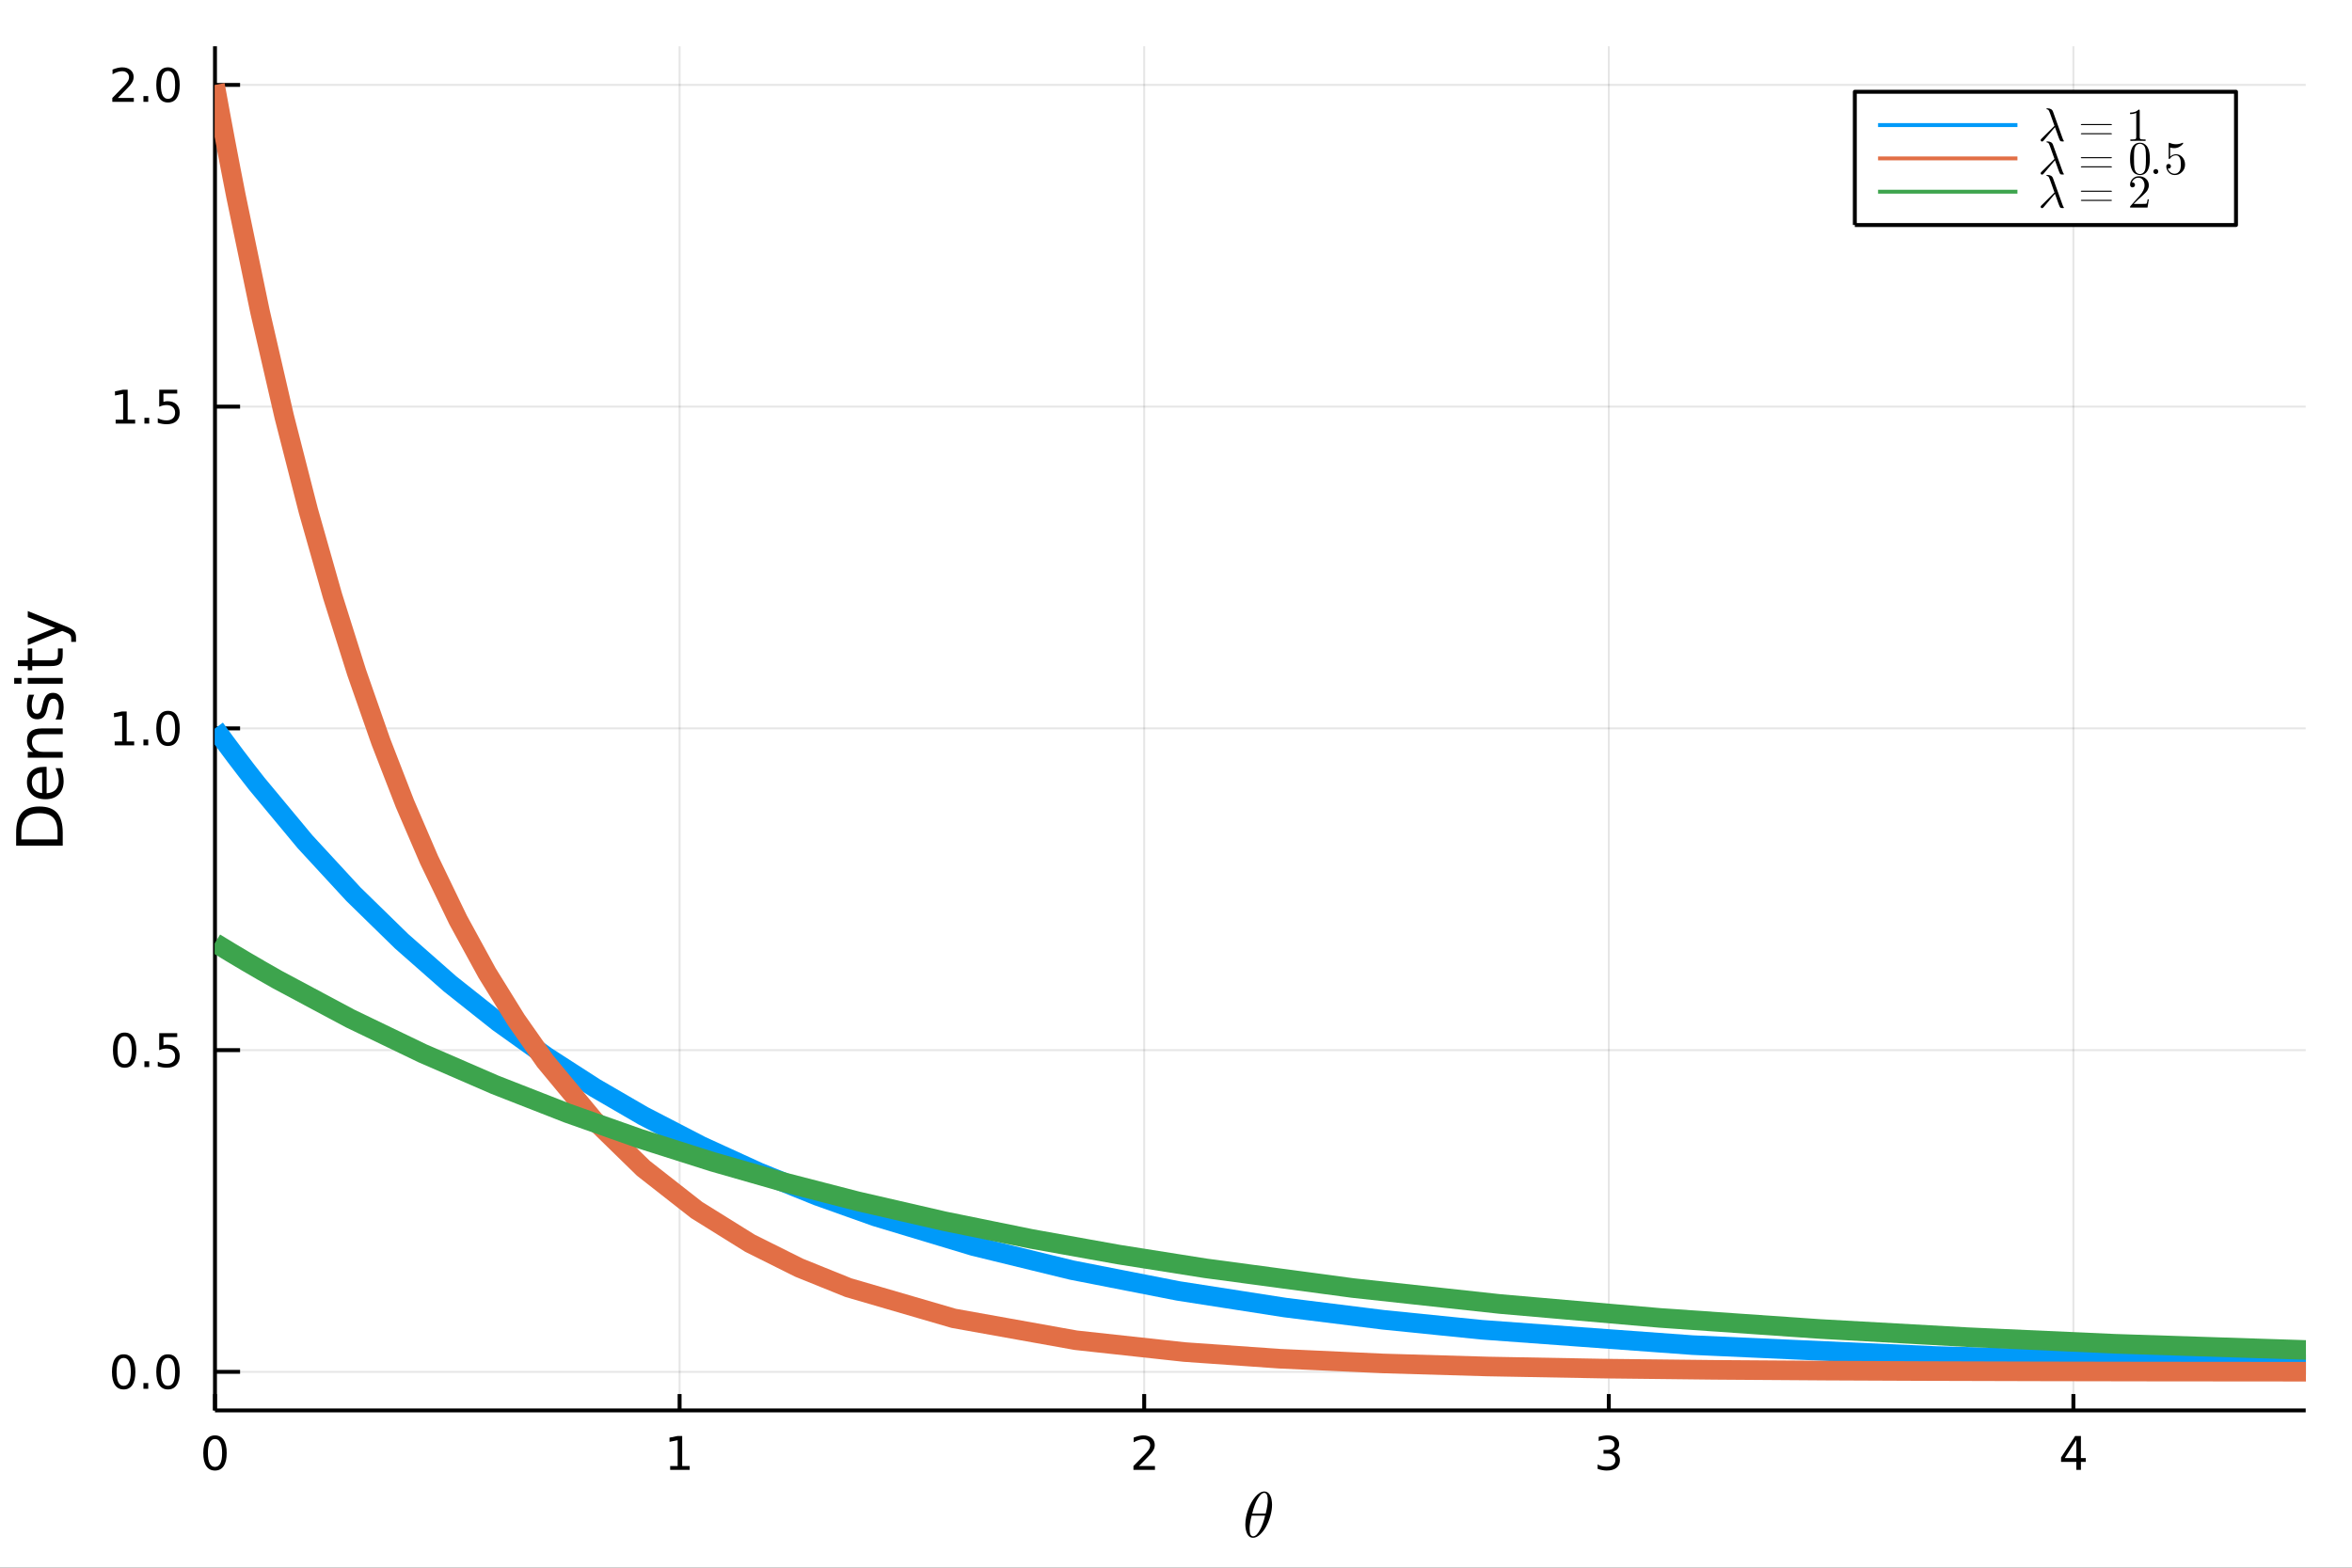 <?xml version="1.0" encoding="utf-8"?>
<svg xmlns="http://www.w3.org/2000/svg" xmlns:xlink="http://www.w3.org/1999/xlink" width="600" height="400" viewBox="0 0 2400 1600">
<rect x="0" y="0" width="2400" height="1600" fill="#333333" stroke="none"/>
<defs>
  <clipPath id="clip340">
    <rect x="0" y="0" width="2400" height="1600"/>
  </clipPath>
</defs>
<path clip-path="url(#clip340)" d="
M0 1600 L2400 1600 L2400 0 L0 0  Z
  " fill="#ffffff" fill-rule="evenodd" fill-opacity="1"/>
<defs>
  <clipPath id="clip341">
    <rect x="480" y="0" width="1681" height="1600"/>
  </clipPath>
</defs>
<defs>
  <clipPath id="clip342">
    <rect x="219" y="47" width="2134" height="1393"/>
  </clipPath>
</defs>
<path clip-path="url(#clip340)" d="
M219.38 1439.5 L2352.76 1439.5 L2352.76 47.244 L219.38 47.244  Z
  " fill="#ffffff" fill-rule="evenodd" fill-opacity="1"/>
<polyline clip-path="url(#clip342)" style="stroke:#000000; stroke-linecap:butt; stroke-linejoin:round; stroke-width:2; stroke-opacity:0.1; fill:none" points="
  219.38,1439.5 219.38,47.244 
  "/>
<polyline clip-path="url(#clip342)" style="stroke:#000000; stroke-linecap:butt; stroke-linejoin:round; stroke-width:2; stroke-opacity:0.1; fill:none" points="
  693.464,1439.5 693.464,47.244 
  "/>
<polyline clip-path="url(#clip342)" style="stroke:#000000; stroke-linecap:butt; stroke-linejoin:round; stroke-width:2; stroke-opacity:0.1; fill:none" points="
  1167.55,1439.5 1167.55,47.244 
  "/>
<polyline clip-path="url(#clip342)" style="stroke:#000000; stroke-linecap:butt; stroke-linejoin:round; stroke-width:2; stroke-opacity:0.1; fill:none" points="
  1641.63,1439.5 1641.63,47.244 
  "/>
<polyline clip-path="url(#clip342)" style="stroke:#000000; stroke-linecap:butt; stroke-linejoin:round; stroke-width:2; stroke-opacity:0.1; fill:none" points="
  2115.71,1439.5 2115.71,47.244 
  "/>
<polyline clip-path="url(#clip340)" style="stroke:#000000; stroke-linecap:butt; stroke-linejoin:round; stroke-width:4; stroke-opacity:1; fill:none" points="
  219.38,1439.5 2352.76,1439.5 
  "/>
<polyline clip-path="url(#clip340)" style="stroke:#000000; stroke-linecap:butt; stroke-linejoin:round; stroke-width:4; stroke-opacity:1; fill:none" points="
  219.38,1439.5 219.38,1422.79 
  "/>
<polyline clip-path="url(#clip340)" style="stroke:#000000; stroke-linecap:butt; stroke-linejoin:round; stroke-width:4; stroke-opacity:1; fill:none" points="
  693.464,1439.5 693.464,1422.79 
  "/>
<polyline clip-path="url(#clip340)" style="stroke:#000000; stroke-linecap:butt; stroke-linejoin:round; stroke-width:4; stroke-opacity:1; fill:none" points="
  1167.55,1439.5 1167.55,1422.79 
  "/>
<polyline clip-path="url(#clip340)" style="stroke:#000000; stroke-linecap:butt; stroke-linejoin:round; stroke-width:4; stroke-opacity:1; fill:none" points="
  1641.63,1439.5 1641.63,1422.79 
  "/>
<polyline clip-path="url(#clip340)" style="stroke:#000000; stroke-linecap:butt; stroke-linejoin:round; stroke-width:4; stroke-opacity:1; fill:none" points="
  2115.71,1439.5 2115.71,1422.79 
  "/>
<path clip-path="url(#clip340)" d="M219.38 1468.69 Q215.769 1468.69 213.94 1472.26 Q212.135 1475.8 212.135 1482.93 Q212.135 1490.04 213.94 1493.6 Q215.769 1497.14 219.38 1497.14 Q223.014 1497.14 224.82 1493.6 Q226.649 1490.04 226.649 1482.93 Q226.649 1475.8 224.82 1472.26 Q223.014 1468.69 219.38 1468.69 M219.38 1464.99 Q225.19 1464.99 228.246 1469.6 Q231.325 1474.18 231.325 1482.93 Q231.325 1491.66 228.246 1496.26 Q225.19 1500.85 219.38 1500.85 Q213.57 1500.85 210.491 1496.26 Q207.436 1491.66 207.436 1482.93 Q207.436 1474.18 210.491 1469.6 Q213.57 1464.99 219.38 1464.99 Z" fill="#000000" fill-rule="evenodd" fill-opacity="1" /><path clip-path="url(#clip340)" d="M683.846 1496.24 L691.485 1496.24 L691.485 1469.87 L683.174 1471.54 L683.174 1467.28 L691.438 1465.61 L696.114 1465.61 L696.114 1496.24 L703.753 1496.24 L703.753 1500.17 L683.846 1500.17 L683.846 1496.24 Z" fill="#000000" fill-rule="evenodd" fill-opacity="1" /><path clip-path="url(#clip340)" d="M1162.2 1496.24 L1178.52 1496.24 L1178.52 1500.17 L1156.57 1500.17 L1156.57 1496.24 Q1159.24 1493.48 1163.82 1488.85 Q1168.43 1484.2 1169.61 1482.86 Q1171.85 1480.34 1172.73 1478.6 Q1173.64 1476.84 1173.64 1475.15 Q1173.64 1472.4 1171.69 1470.66 Q1169.77 1468.92 1166.67 1468.92 Q1164.47 1468.92 1162.01 1469.69 Q1159.58 1470.45 1156.81 1472 L1156.81 1467.28 Q1159.63 1466.15 1162.08 1465.57 Q1164.54 1464.99 1166.57 1464.99 Q1171.95 1464.99 1175.14 1467.67 Q1178.33 1470.36 1178.33 1474.85 Q1178.33 1476.98 1177.52 1478.9 Q1176.74 1480.8 1174.63 1483.39 Q1174.05 1484.06 1170.95 1487.28 Q1167.85 1490.47 1162.2 1496.24 Z" fill="#000000" fill-rule="evenodd" fill-opacity="1" /><path clip-path="url(#clip340)" d="M1645.88 1481.54 Q1649.23 1482.26 1651.11 1484.53 Q1653.01 1486.79 1653.01 1490.13 Q1653.01 1495.24 1649.49 1498.04 Q1645.97 1500.85 1639.49 1500.85 Q1637.31 1500.85 1635 1500.41 Q1632.71 1499.99 1630.25 1499.13 L1630.25 1494.62 Q1632.2 1495.75 1634.51 1496.33 Q1636.83 1496.91 1639.35 1496.91 Q1643.75 1496.91 1646.04 1495.17 Q1648.36 1493.44 1648.36 1490.13 Q1648.36 1487.07 1646.2 1485.36 Q1644.07 1483.62 1640.25 1483.62 L1636.23 1483.62 L1636.23 1479.78 L1640.44 1479.78 Q1643.89 1479.78 1645.72 1478.41 Q1647.54 1477.03 1647.54 1474.43 Q1647.54 1471.77 1645.65 1470.36 Q1643.77 1468.92 1640.25 1468.92 Q1638.33 1468.92 1636.13 1469.34 Q1633.93 1469.76 1631.3 1470.64 L1631.3 1466.47 Q1633.96 1465.73 1636.27 1465.36 Q1638.61 1464.99 1640.67 1464.99 Q1645.99 1464.99 1649.1 1467.42 Q1652.2 1469.83 1652.2 1473.95 Q1652.2 1476.82 1650.55 1478.81 Q1648.91 1480.78 1645.88 1481.54 Z" fill="#000000" fill-rule="evenodd" fill-opacity="1" /><path clip-path="url(#clip340)" d="M2118.72 1469.69 L2106.92 1488.14 L2118.72 1488.14 L2118.72 1469.69 M2117.5 1465.61 L2123.38 1465.61 L2123.38 1488.14 L2128.31 1488.14 L2128.31 1492.03 L2123.38 1492.03 L2123.38 1500.17 L2118.72 1500.17 L2118.72 1492.03 L2103.12 1492.03 L2103.12 1487.51 L2117.5 1465.61 Z" fill="#000000" fill-rule="evenodd" fill-opacity="1" /><path clip-path="url(#clip340)" d="M1298 1535.75 Q1298 1541.16 1296.26 1547.24 Q1294.56 1553.3 1291.85 1558.19 Q1289.15 1563.06 1285.6 1566.28 Q1282.06 1569.47 1278.68 1569.47 Q1276.52 1569.47 1274.91 1568.27 Q1273.33 1567.05 1272.46 1565.02 Q1271.59 1562.96 1271.18 1560.71 Q1270.76 1558.42 1270.76 1555.94 Q1270.76 1552.24 1271.56 1548.21 Q1272.37 1544.15 1273.72 1540.48 Q1275.07 1536.78 1276.97 1533.43 Q1278.87 1530.05 1280.97 1527.6 Q1283.09 1525.12 1285.47 1523.67 Q1287.86 1522.22 1290.08 1522.22 Q1291.69 1522.22 1292.98 1522.93 Q1294.3 1523.6 1295.14 1524.8 Q1295.97 1525.96 1296.55 1527.34 Q1297.17 1528.73 1297.46 1530.34 Q1297.75 1531.91 1297.87 1533.23 Q1298 1534.52 1298 1535.75 M1293.66 1531.66 Q1293.66 1530.01 1293.53 1528.79 Q1293.4 1527.53 1293.04 1526.28 Q1292.69 1525.02 1291.92 1524.35 Q1291.18 1523.67 1290.02 1523.67 Q1286.63 1523.67 1282.83 1530.59 Q1281.61 1532.75 1280.52 1535.68 Q1279.42 1538.61 1279.03 1540 Q1278.65 1541.38 1277.75 1544.8 L1291.53 1544.8 Q1293.66 1536 1293.66 1531.66 M1290.95 1546.89 L1277.23 1546.89 Q1275.1 1554.94 1275.1 1559.96 Q1275.1 1564.34 1276.01 1566.18 Q1276.94 1567.98 1278.68 1567.98 Q1280.68 1567.98 1282.54 1565.99 Q1284.41 1563.96 1286.31 1560.29 Q1288.82 1555.52 1290.95 1546.89 Z" fill="#000000" fill-rule="evenodd" fill-opacity="1" /><polyline clip-path="url(#clip342)" style="stroke:#000000; stroke-linecap:butt; stroke-linejoin:round; stroke-width:2; stroke-opacity:0.1; fill:none" points="
  219.38,1400.14 2352.76,1400.14 
  "/>
<polyline clip-path="url(#clip342)" style="stroke:#000000; stroke-linecap:butt; stroke-linejoin:round; stroke-width:2; stroke-opacity:0.1; fill:none" points="
  219.38,1071.77 2352.76,1071.77 
  "/>
<polyline clip-path="url(#clip342)" style="stroke:#000000; stroke-linecap:butt; stroke-linejoin:round; stroke-width:2; stroke-opacity:0.1; fill:none" points="
  219.38,743.395 2352.76,743.395 
  "/>
<polyline clip-path="url(#clip342)" style="stroke:#000000; stroke-linecap:butt; stroke-linejoin:round; stroke-width:2; stroke-opacity:0.1; fill:none" points="
  219.38,415.021 2352.76,415.021 
  "/>
<polyline clip-path="url(#clip342)" style="stroke:#000000; stroke-linecap:butt; stroke-linejoin:round; stroke-width:2; stroke-opacity:0.1; fill:none" points="
  219.38,86.648 2352.76,86.648 
  "/>
<polyline clip-path="url(#clip340)" style="stroke:#000000; stroke-linecap:butt; stroke-linejoin:round; stroke-width:4; stroke-opacity:1; fill:none" points="
  219.38,1439.5 219.38,47.244 
  "/>
<polyline clip-path="url(#clip340)" style="stroke:#000000; stroke-linecap:butt; stroke-linejoin:round; stroke-width:4; stroke-opacity:1; fill:none" points="
  219.38,1400.14 244.981,1400.14 
  "/>
<polyline clip-path="url(#clip340)" style="stroke:#000000; stroke-linecap:butt; stroke-linejoin:round; stroke-width:4; stroke-opacity:1; fill:none" points="
  219.38,1071.77 244.981,1071.77 
  "/>
<polyline clip-path="url(#clip340)" style="stroke:#000000; stroke-linecap:butt; stroke-linejoin:round; stroke-width:4; stroke-opacity:1; fill:none" points="
  219.38,743.395 244.981,743.395 
  "/>
<polyline clip-path="url(#clip340)" style="stroke:#000000; stroke-linecap:butt; stroke-linejoin:round; stroke-width:4; stroke-opacity:1; fill:none" points="
  219.38,415.021 244.981,415.021 
  "/>
<polyline clip-path="url(#clip340)" style="stroke:#000000; stroke-linecap:butt; stroke-linejoin:round; stroke-width:4; stroke-opacity:1; fill:none" points="
  219.38,86.648 244.981,86.648 
  "/>
<path clip-path="url(#clip340)" d="M126.205 1385.94 Q122.593 1385.94 120.765 1389.51 Q118.959 1393.05 118.959 1400.18 Q118.959 1407.28 120.765 1410.85 Q122.593 1414.39 126.205 1414.39 Q129.839 1414.39 131.644 1410.85 Q133.473 1407.28 133.473 1400.18 Q133.473 1393.05 131.644 1389.51 Q129.839 1385.94 126.205 1385.94 M126.205 1382.24 Q132.015 1382.24 135.07 1386.84 Q138.149 1391.43 138.149 1400.18 Q138.149 1408.9 135.07 1413.51 Q132.015 1418.09 126.205 1418.09 Q120.394 1418.09 117.316 1413.51 Q114.26 1408.9 114.26 1400.18 Q114.26 1391.43 117.316 1386.84 Q120.394 1382.24 126.205 1382.24 Z" fill="#000000" fill-rule="evenodd" fill-opacity="1" /><path clip-path="url(#clip340)" d="M146.366 1411.54 L151.251 1411.54 L151.251 1417.42 L146.366 1417.42 L146.366 1411.54 Z" fill="#000000" fill-rule="evenodd" fill-opacity="1" /><path clip-path="url(#clip340)" d="M171.436 1385.94 Q167.825 1385.94 165.996 1389.51 Q164.19 1393.05 164.19 1400.18 Q164.19 1407.28 165.996 1410.85 Q167.825 1414.39 171.436 1414.39 Q175.07 1414.39 176.876 1410.85 Q178.704 1407.28 178.704 1400.18 Q178.704 1393.05 176.876 1389.51 Q175.07 1385.94 171.436 1385.94 M171.436 1382.24 Q177.246 1382.24 180.301 1386.84 Q183.38 1391.43 183.38 1400.18 Q183.38 1408.9 180.301 1413.51 Q177.246 1418.09 171.436 1418.09 Q165.626 1418.09 162.547 1413.51 Q159.491 1408.9 159.491 1400.18 Q159.491 1391.43 162.547 1386.84 Q165.626 1382.24 171.436 1382.24 Z" fill="#000000" fill-rule="evenodd" fill-opacity="1" /><path clip-path="url(#clip340)" d="M127.2 1057.57 Q123.589 1057.57 121.76 1061.13 Q119.955 1064.67 119.955 1071.8 Q119.955 1078.91 121.76 1082.47 Q123.589 1086.02 127.2 1086.02 Q130.834 1086.02 132.64 1082.47 Q134.468 1078.91 134.468 1071.8 Q134.468 1064.67 132.64 1061.13 Q130.834 1057.57 127.2 1057.57 M127.2 1053.86 Q133.01 1053.86 136.066 1058.47 Q139.144 1063.05 139.144 1071.8 Q139.144 1080.53 136.066 1085.14 Q133.01 1089.72 127.2 1089.72 Q121.39 1089.72 118.311 1085.14 Q115.256 1080.53 115.256 1071.8 Q115.256 1063.05 118.311 1058.47 Q121.39 1053.86 127.2 1053.86 Z" fill="#000000" fill-rule="evenodd" fill-opacity="1" /><path clip-path="url(#clip340)" d="M147.362 1083.17 L152.246 1083.17 L152.246 1089.05 L147.362 1089.05 L147.362 1083.17 Z" fill="#000000" fill-rule="evenodd" fill-opacity="1" /><path clip-path="url(#clip340)" d="M162.477 1054.49 L180.834 1054.49 L180.834 1058.42 L166.76 1058.42 L166.76 1066.9 Q167.778 1066.55 168.797 1066.39 Q169.815 1066.2 170.834 1066.2 Q176.621 1066.2 180.001 1069.37 Q183.38 1072.54 183.38 1077.96 Q183.38 1083.54 179.908 1086.64 Q176.436 1089.72 170.116 1089.72 Q167.94 1089.72 165.672 1089.35 Q163.427 1088.98 161.019 1088.24 L161.019 1083.54 Q163.102 1084.67 165.325 1085.23 Q167.547 1085.78 170.024 1085.78 Q174.028 1085.78 176.366 1083.68 Q178.704 1081.57 178.704 1077.96 Q178.704 1074.35 176.366 1072.24 Q174.028 1070.14 170.024 1070.14 Q168.149 1070.14 166.274 1070.55 Q164.422 1070.97 162.477 1071.85 L162.477 1054.49 Z" fill="#000000" fill-rule="evenodd" fill-opacity="1" /><path clip-path="url(#clip340)" d="M117.015 756.74 L124.654 756.74 L124.654 730.374 L116.343 732.041 L116.343 727.782 L124.607 726.115 L129.283 726.115 L129.283 756.74 L136.922 756.74 L136.922 760.675 L117.015 760.675 L117.015 756.74 Z" fill="#000000" fill-rule="evenodd" fill-opacity="1" /><path clip-path="url(#clip340)" d="M146.366 754.795 L151.251 754.795 L151.251 760.675 L146.366 760.675 L146.366 754.795 Z" fill="#000000" fill-rule="evenodd" fill-opacity="1" /><path clip-path="url(#clip340)" d="M171.436 729.194 Q167.825 729.194 165.996 732.758 Q164.19 736.3 164.19 743.43 Q164.19 750.536 165.996 754.101 Q167.825 757.643 171.436 757.643 Q175.07 757.643 176.876 754.101 Q178.704 750.536 178.704 743.43 Q178.704 736.3 176.876 732.758 Q175.07 729.194 171.436 729.194 M171.436 725.49 Q177.246 725.49 180.301 730.096 Q183.38 734.68 183.38 743.43 Q183.38 752.156 180.301 756.763 Q177.246 761.346 171.436 761.346 Q165.626 761.346 162.547 756.763 Q159.491 752.156 159.491 743.43 Q159.491 734.68 162.547 730.096 Q165.626 725.49 171.436 725.49 Z" fill="#000000" fill-rule="evenodd" fill-opacity="1" /><path clip-path="url(#clip340)" d="M118.01 428.366 L125.649 428.366 L125.649 402 L117.339 403.667 L117.339 399.408 L125.603 397.741 L130.279 397.741 L130.279 428.366 L137.917 428.366 L137.917 432.301 L118.01 432.301 L118.01 428.366 Z" fill="#000000" fill-rule="evenodd" fill-opacity="1" /><path clip-path="url(#clip340)" d="M147.362 426.422 L152.246 426.422 L152.246 432.301 L147.362 432.301 L147.362 426.422 Z" fill="#000000" fill-rule="evenodd" fill-opacity="1" /><path clip-path="url(#clip340)" d="M162.477 397.741 L180.834 397.741 L180.834 401.676 L166.76 401.676 L166.76 410.149 Q167.778 409.801 168.797 409.639 Q169.815 409.454 170.834 409.454 Q176.621 409.454 180.001 412.625 Q183.38 415.797 183.38 421.213 Q183.38 426.792 179.908 429.894 Q176.436 432.973 170.116 432.973 Q167.94 432.973 165.672 432.602 Q163.427 432.232 161.019 431.491 L161.019 426.792 Q163.102 427.926 165.325 428.482 Q167.547 429.037 170.024 429.037 Q174.028 429.037 176.366 426.931 Q178.704 424.824 178.704 421.213 Q178.704 417.602 176.366 415.496 Q174.028 413.389 170.024 413.389 Q168.149 413.389 166.274 413.806 Q164.422 414.223 162.477 415.102 L162.477 397.741 Z" fill="#000000" fill-rule="evenodd" fill-opacity="1" /><path clip-path="url(#clip340)" d="M120.232 99.993 L136.552 99.993 L136.552 103.928 L114.607 103.928 L114.607 99.993 Q117.269 97.238 121.853 92.608 Q126.459 87.956 127.64 86.613 Q129.885 84.09 130.765 82.354 Q131.667 80.594 131.667 78.905 Q131.667 76.15 129.723 74.414 Q127.802 72.678 124.7 72.678 Q122.501 72.678 120.047 73.442 Q117.617 74.206 114.839 75.757 L114.839 71.034 Q117.663 69.9 120.117 69.321 Q122.57 68.743 124.607 68.743 Q129.978 68.743 133.172 71.428 Q136.367 74.113 136.367 78.604 Q136.367 80.733 135.556 82.655 Q134.769 84.553 132.663 87.145 Q132.084 87.817 128.982 91.034 Q125.88 94.229 120.232 99.993 Z" fill="#000000" fill-rule="evenodd" fill-opacity="1" /><path clip-path="url(#clip340)" d="M146.366 98.048 L151.251 98.048 L151.251 103.928 L146.366 103.928 L146.366 98.048 Z" fill="#000000" fill-rule="evenodd" fill-opacity="1" /><path clip-path="url(#clip340)" d="M171.436 72.446 Q167.825 72.446 165.996 76.011 Q164.19 79.553 164.19 86.682 Q164.19 93.789 165.996 97.354 Q167.825 100.895 171.436 100.895 Q175.07 100.895 176.876 97.354 Q178.704 93.789 178.704 86.682 Q178.704 79.553 176.876 76.011 Q175.07 72.446 171.436 72.446 M171.436 68.743 Q177.246 68.743 180.301 73.349 Q183.38 77.932 183.38 86.682 Q183.38 95.409 180.301 100.016 Q177.246 104.599 171.436 104.599 Q165.626 104.599 162.547 100.016 Q159.491 95.409 159.491 86.682 Q159.491 77.932 162.547 73.349 Q165.626 68.743 171.436 68.743 Z" fill="#000000" fill-rule="evenodd" fill-opacity="1" /><path clip-path="url(#clip340)" d="M21.768 856.683 L58.721 856.683 L58.721 848.916 Q58.721 839.081 54.265 834.53 Q49.809 829.947 40.196 829.947 Q30.648 829.947 26.224 834.53 Q21.768 839.081 21.768 848.916 L21.768 856.683 M16.484 863.112 L16.484 849.903 Q16.484 836.09 22.245 829.628 Q27.974 823.167 40.196 823.167 Q52.482 823.167 58.243 829.66 Q64.004 836.153 64.004 849.903 L64.004 863.112 L16.484 863.112 Z" fill="#000000" fill-rule="evenodd" fill-opacity="1" /><path clip-path="url(#clip340)" d="M44.716 782.681 L47.581 782.681 L47.581 809.608 Q53.628 809.226 56.811 805.98 Q59.962 802.701 59.962 796.877 Q59.962 793.503 59.134 790.352 Q58.307 787.169 56.652 784.05 L62.19 784.05 Q63.527 787.201 64.227 790.511 Q64.927 793.821 64.927 797.227 Q64.927 805.757 59.962 810.754 Q54.997 815.719 46.53 815.719 Q37.777 815.719 32.653 811.009 Q27.497 806.266 27.497 798.245 Q27.497 791.052 32.144 786.883 Q36.759 782.681 44.716 782.681 M42.997 788.538 Q38.191 788.601 35.327 791.243 Q32.462 793.853 32.462 798.182 Q32.462 803.083 35.231 806.043 Q38 808.972 43.029 809.417 L42.997 788.538 Z" fill="#000000" fill-rule="evenodd" fill-opacity="1" /><path clip-path="url(#clip340)" d="M42.488 743.437 L64.004 743.437 L64.004 749.293 L42.679 749.293 Q37.618 749.293 35.104 751.266 Q32.589 753.24 32.589 757.187 Q32.589 761.929 35.613 764.666 Q38.637 767.404 43.857 767.404 L64.004 767.404 L64.004 773.292 L28.356 773.292 L28.356 767.404 L33.894 767.404 Q30.68 765.303 29.088 762.47 Q27.497 759.606 27.497 755.882 Q27.497 749.739 31.316 746.588 Q35.104 743.437 42.488 743.437 Z" fill="#000000" fill-rule="evenodd" fill-opacity="1" /><path clip-path="url(#clip340)" d="M29.407 709.03 L34.945 709.03 Q33.672 711.513 33.035 714.186 Q32.398 716.86 32.398 719.724 Q32.398 724.085 33.735 726.281 Q35.072 728.445 37.746 728.445 Q39.783 728.445 40.96 726.886 Q42.106 725.326 43.157 720.616 L43.602 718.61 Q44.939 712.372 47.39 709.762 Q49.809 707.12 54.169 707.12 Q59.134 707.12 62.031 711.067 Q64.927 714.982 64.927 721.857 Q64.927 724.721 64.354 727.841 Q63.813 730.928 62.699 734.366 L56.652 734.366 Q58.339 731.119 59.198 727.968 Q60.026 724.817 60.026 721.73 Q60.026 717.592 58.625 715.364 Q57.193 713.136 54.615 713.136 Q52.228 713.136 50.955 714.759 Q49.681 716.351 48.504 721.793 L48.026 723.83 Q46.88 729.273 44.525 731.692 Q42.138 734.111 38 734.111 Q32.971 734.111 30.234 730.546 Q27.497 726.981 27.497 720.425 Q27.497 717.178 27.974 714.314 Q28.452 711.449 29.407 709.03 Z" fill="#000000" fill-rule="evenodd" fill-opacity="1" /><path clip-path="url(#clip340)" d="M28.356 697.795 L28.356 691.938 L64.004 691.938 L64.004 697.795 L28.356 697.795 M14.479 697.795 L14.479 691.938 L21.895 691.938 L21.895 697.795 L14.479 697.795 Z" fill="#000000" fill-rule="evenodd" fill-opacity="1" /><path clip-path="url(#clip340)" d="M18.235 673.891 L28.356 673.891 L28.356 661.828 L32.908 661.828 L32.908 673.891 L52.259 673.891 Q56.62 673.891 57.861 672.714 Q59.103 671.504 59.103 667.844 L59.103 661.828 L64.004 661.828 L64.004 667.844 Q64.004 674.623 61.49 677.201 Q58.943 679.78 52.259 679.78 L32.908 679.78 L32.908 684.076 L28.356 684.076 L28.356 679.78 L18.235 679.78 L18.235 673.891 Z" fill="#000000" fill-rule="evenodd" fill-opacity="1" /><path clip-path="url(#clip340)" d="M67.314 639.294 Q73.68 641.776 75.622 644.132 Q77.563 646.487 77.563 650.434 L77.563 655.112 L72.662 655.112 L72.662 651.675 Q72.662 649.256 71.516 647.919 Q70.37 646.582 66.105 644.959 L63.431 643.909 L28.356 658.327 L28.356 652.121 L56.238 640.981 L28.356 629.841 L28.356 623.634 L67.314 639.294 Z" fill="#000000" fill-rule="evenodd" fill-opacity="1" /><polyline clip-path="url(#clip342)" style="stroke:#009af9; stroke-linecap:butt; stroke-linejoin:round; stroke-width:20; stroke-opacity:1; fill:none" points="
  219.38,743.395 230.041,757.998 240.701,772.277 251.362,786.238 262.022,799.888 311.308,859.157 360.594,912.573 409.88,960.716 459.166,1004.1 508.453,1043.21 
  557.739,1078.45 607.025,1110.22 656.311,1138.84 715.548,1169.54 774.786,1196.62 834.024,1220.53 893.262,1241.63 993.431,1271.82 1093.6,1296.26 1202.41,1317.56 
  1311.22,1334.5 1411.54,1347.02 1511.85,1357.15 1726.95,1372.83 1976.16,1384 2197.63,1390.02 2391.84,1393.42 2603.58,1395.84 2816.58,1397.4 3052.07,1398.47 
  3276.14,1399.1 3509.12,1399.51 3705.24,1399.72 3944.68,1399.89 4169.76,1399.98 4530.36,1400.07 4585.85,1400.08 
  "/>
<polyline clip-path="url(#clip342)" style="stroke:#e26f46; stroke-linecap:butt; stroke-linejoin:round; stroke-width:20; stroke-opacity:1; fill:none" points="
  219.38,86.648 224.71,115.854 230.041,144.411 235.371,172.333 240.701,199.634 265.344,318.172 289.987,425.005 314.63,521.289 339.273,608.066 363.916,686.275 
  388.559,756.762 413.202,820.289 437.845,877.543 467.464,938.928 497.083,993.103 526.702,1040.91 556.321,1083.11 606.406,1143.49 656.49,1192.37 710.896,1234.98 
  765.302,1268.86 815.46,1293.89 865.618,1314.16 973.166,1345.52 1097.77,1367.85 1208.51,1379.9 1305.61,1386.71 1411.48,1391.55 1517.98,1394.66 1635.73,1396.8 
  1747.76,1398.06 1864.25,1398.87 1962.31,1399.3 2082.03,1399.63 2194.57,1399.83 2374.87,1399.99 2402.62,1400.01 
  "/>
<polyline clip-path="url(#clip342)" style="stroke:#3da44d; stroke-linecap:butt; stroke-linejoin:round; stroke-width:20; stroke-opacity:1; fill:none" points="
  219.38,962.311 235.371,972.046 251.362,981.565 267.353,990.873 283.343,999.973 357.272,1039.49 431.202,1075.1 505.131,1107.19 579.06,1136.12 652.989,1162.19 
  726.918,1185.68 800.847,1206.86 874.776,1225.94 963.632,1246.4 1052.49,1264.46 1141.35,1280.4 1230.2,1294.46 1380.46,1314.59 1530.71,1330.89 1693.93,1345.09 
  1857.15,1356.38 2007.62,1364.73 2158.09,1371.48 2480.74,1381.93 2854.55,1389.38 3186.76,1393.4 3478.07,1395.66 3795.68,1397.28 4115.18,1398.31 4468.42,1399.03 
  4804.52,1399.45 5153.99,1399.72 5448.17,1399.86 5807.33,1399.97 6144.95,1400.04 6685.84,1400.09 6769.09,1400.1 
  "/>
<path clip-path="url(#clip340)" d="
M1892.68 229.653 L2281.64 229.653 L2281.64 93.653 L1892.68 93.653  Z
  " fill="#ffffff" fill-rule="evenodd" fill-opacity="1"/>
<polyline clip-path="url(#clip340)" style="stroke:#000000; stroke-linecap:butt; stroke-linejoin:round; stroke-width:4; stroke-opacity:1; fill:none" points="
  1892.68,229.653 2281.64,229.653 2281.64,93.653 1892.68,93.653 1892.68,229.653 
  "/>
<polyline clip-path="url(#clip340)" style="stroke:#009af9; stroke-linecap:butt; stroke-linejoin:round; stroke-width:4; stroke-opacity:1; fill:none" points="
  1916.38,127.653 2058.61,127.653 
  "/>
<path clip-path="url(#clip340)" d="M2106.04 143.864 Q2106.04 144.309 2105.52 144.355 L2104.47 144.355 Q2103.39 144.355 2102.92 144.192 Q2102.46 144.028 2101.92 143.278 Q2101.59 142.81 2100.77 140.631 Q2099.97 138.43 2098.8 135.104 Q2097.65 131.778 2096.88 129.81 L2085.33 143.442 Q2084.54 144.449 2083.74 144.449 Q2083.16 144.449 2082.73 144.051 Q2082.31 143.653 2082.31 143.044 Q2082.31 142.599 2082.48 142.341 Q2082.66 142.083 2083.16 141.568 L2096.41 128.428 L2091.75 115.382 Q2090.86 112.969 2090.35 112.36 Q2089.85 111.751 2088.64 111.541 Q2088.19 111.424 2088.19 111.049 Q2088.19 110.533 2089.06 110.533 Q2093.7 110.533 2094.91 113.93 L2104.7 141.217 Q2105.24 142.786 2105.8 143.442 Q2106.04 143.746 2106.04 143.864 Z" fill="#000000" fill-rule="evenodd" fill-opacity="1" /><path clip-path="url(#clip340)" d="M2123.29 136.532 Q2123.33 135.947 2124.25 135.947 L2153.64 135.947 Q2155.02 135.947 2155.05 136.486 Q2155.05 137.071 2153.74 137.048 L2124.57 137.048 Q2123.29 137.071 2123.29 136.532 M2123.29 127.163 Q2123.29 126.578 2124.29 126.601 L2153.59 126.601 Q2155.02 126.601 2155.05 127.163 Q2155.05 127.702 2153.83 127.702 L2124.25 127.702 Q2123.29 127.702 2123.29 127.163 Z" fill="#000000" fill-rule="evenodd" fill-opacity="1" /><path clip-path="url(#clip340)" d="M2173.54 116.436 L2173.54 114.937 Q2179.3 114.937 2182.27 111.869 Q2183.09 111.869 2183.23 112.056 Q2183.38 112.243 2183.38 113.11 L2183.38 140.022 Q2183.38 141.451 2184.08 141.896 Q2184.78 142.341 2187.85 142.341 L2189.37 142.341 L2189.37 143.817 Q2187.69 143.676 2181.6 143.676 Q2175.51 143.676 2173.84 143.817 L2173.84 142.341 L2175.36 142.341 Q2178.39 142.341 2179.11 141.92 Q2179.84 141.475 2179.84 140.022 L2179.84 115.171 Q2177.33 116.436 2173.54 116.436 Z" fill="#000000" fill-rule="evenodd" fill-opacity="1" /><polyline clip-path="url(#clip340)" style="stroke:#e26f46; stroke-linecap:butt; stroke-linejoin:round; stroke-width:4; stroke-opacity:1; fill:none" points="
  1916.38,161.653 2058.61,161.653 
  "/>
<path clip-path="url(#clip340)" d="M2106.04 177.653 Q2106.04 178.098 2105.52 178.145 L2104.47 178.145 Q2103.39 178.145 2102.92 177.981 Q2102.46 177.817 2101.92 177.067 Q2101.59 176.599 2100.77 174.42 Q2099.97 172.219 2098.8 168.893 Q2097.65 165.567 2096.88 163.599 L2085.33 177.231 Q2084.54 178.238 2083.74 178.238 Q2083.16 178.238 2082.73 177.84 Q2082.31 177.442 2082.31 176.833 Q2082.31 176.388 2082.48 176.13 Q2082.66 175.873 2083.16 175.357 L2096.41 162.217 L2091.75 149.171 Q2090.86 146.758 2090.35 146.149 Q2089.85 145.54 2088.64 145.33 Q2088.19 145.213 2088.19 144.838 Q2088.19 144.323 2089.06 144.323 Q2093.7 144.323 2094.91 147.719 L2104.7 175.006 Q2105.24 176.575 2105.8 177.231 Q2106.04 177.536 2106.04 177.653 Z" fill="#000000" fill-rule="evenodd" fill-opacity="1" /><path clip-path="url(#clip340)" d="M2123.29 170.321 Q2123.33 169.736 2124.25 169.736 L2153.64 169.736 Q2155.02 169.736 2155.05 170.275 Q2155.05 170.86 2153.74 170.837 L2124.57 170.837 Q2123.29 170.86 2123.29 170.321 M2123.29 160.952 Q2123.29 160.367 2124.29 160.39 L2153.59 160.39 Q2155.02 160.39 2155.05 160.952 Q2155.05 161.491 2153.83 161.491 L2124.25 161.491 Q2123.29 161.491 2123.29 160.952 Z" fill="#000000" fill-rule="evenodd" fill-opacity="1" /><path clip-path="url(#clip340)" d="M2173.54 162.264 Q2173.54 155.214 2175.32 151.373 Q2177.8 145.658 2183.66 145.658 Q2184.9 145.658 2186.19 146.009 Q2187.5 146.337 2189.14 147.625 Q2190.8 148.913 2191.81 151.021 Q2193.73 155.097 2193.73 162.264 Q2193.73 169.267 2191.95 173.085 Q2189.35 178.66 2183.61 178.66 Q2181.45 178.66 2179.25 177.559 Q2177.07 176.458 2175.69 173.811 Q2173.54 169.853 2173.54 162.264 M2177.52 161.679 Q2177.52 168.916 2178.04 171.797 Q2178.62 174.912 2180.21 176.271 Q2181.83 177.606 2183.61 177.606 Q2185.53 177.606 2187.12 176.177 Q2188.74 174.725 2189.23 171.61 Q2189.77 168.541 2189.75 161.679 Q2189.75 155.003 2189.28 152.333 Q2188.65 149.218 2186.96 147.976 Q2185.3 146.712 2183.61 146.712 Q2182.98 146.712 2182.3 146.899 Q2181.64 147.086 2180.68 147.625 Q2179.72 148.164 2178.97 149.499 Q2178.25 150.834 2177.89 152.848 Q2177.52 155.448 2177.52 161.679 Z" fill="#000000" fill-rule="evenodd" fill-opacity="1" /><path clip-path="url(#clip340)" d="M2198.01 176.833 Q2197.29 176.06 2197.29 175.053 Q2197.29 174.046 2198.01 173.32 Q2198.74 172.57 2199.84 172.57 Q2200.9 172.57 2201.6 173.273 Q2202.32 173.952 2202.32 175.076 Q2202.32 176.177 2201.55 176.903 Q2200.8 177.606 2199.84 177.606 Q2198.74 177.606 2198.01 176.833 Z" fill="#000000" fill-rule="evenodd" fill-opacity="1" /><path clip-path="url(#clip340)" d="M2210.49 169.876 Q2210.49 168.448 2211.26 167.909 Q2212.03 167.347 2212.85 167.347 Q2213.95 167.347 2214.58 168.049 Q2215.24 168.729 2215.24 169.689 Q2215.24 170.649 2214.58 171.352 Q2213.95 172.031 2212.85 172.031 Q2212.31 172.031 2212.03 171.938 Q2212.66 174.139 2214.58 175.732 Q2216.53 177.325 2219.08 177.325 Q2222.29 177.325 2224.21 174.21 Q2225.36 172.195 2225.36 167.628 Q2225.36 163.599 2224.49 161.585 Q2223.16 158.517 2220.42 158.517 Q2216.53 158.517 2214.23 161.866 Q2213.95 162.288 2213.62 162.311 Q2213.16 162.311 2213.04 162.053 Q2212.94 161.772 2212.94 161.046 L2212.94 146.852 Q2212.94 145.704 2213.41 145.704 Q2213.6 145.704 2214 145.845 Q2217.02 147.18 2220.37 147.203 Q2223.81 147.203 2226.9 145.798 Q2227.14 145.658 2227.28 145.658 Q2227.75 145.658 2227.77 146.196 Q2227.77 146.384 2227.37 146.946 Q2227 147.485 2226.18 148.211 Q2225.36 148.913 2224.3 149.593 Q2223.25 150.272 2221.7 150.74 Q2220.18 151.185 2218.5 151.185 Q2216.48 151.185 2214.42 150.553 L2214.42 159.898 Q2216.9 157.463 2220.51 157.463 Q2224.35 157.463 2227 160.554 Q2229.64 163.646 2229.64 167.956 Q2229.64 172.476 2226.51 175.568 Q2223.39 178.66 2219.17 178.66 Q2215.33 178.66 2212.9 175.919 Q2210.49 173.179 2210.49 169.876 Z" fill="#000000" fill-rule="evenodd" fill-opacity="1" /><polyline clip-path="url(#clip340)" style="stroke:#3da44d; stroke-linecap:butt; stroke-linejoin:round; stroke-width:4; stroke-opacity:1; fill:none" points="
  1916.38,195.653 2058.61,195.653 
  "/>
<path clip-path="url(#clip340)" d="M2106.04 211.864 Q2106.04 212.309 2105.52 212.355 L2104.47 212.355 Q2103.39 212.355 2102.92 212.192 Q2102.46 212.028 2101.92 211.278 Q2101.59 210.81 2100.77 208.631 Q2099.97 206.43 2098.8 203.104 Q2097.65 199.778 2096.88 197.81 L2085.33 211.442 Q2084.54 212.449 2083.74 212.449 Q2083.16 212.449 2082.73 212.051 Q2082.31 211.653 2082.31 211.044 Q2082.31 210.599 2082.48 210.341 Q2082.66 210.083 2083.16 209.568 L2096.41 196.428 L2091.75 183.382 Q2090.86 180.969 2090.35 180.36 Q2089.85 179.751 2088.64 179.541 Q2088.19 179.424 2088.19 179.049 Q2088.19 178.533 2089.06 178.533 Q2093.7 178.533 2094.91 181.93 L2104.7 209.217 Q2105.24 210.786 2105.8 211.442 Q2106.04 211.746 2106.04 211.864 Z" fill="#000000" fill-rule="evenodd" fill-opacity="1" /><path clip-path="url(#clip340)" d="M2123.29 204.532 Q2123.33 203.947 2124.25 203.947 L2153.64 203.947 Q2155.02 203.947 2155.05 204.486 Q2155.05 205.071 2153.74 205.048 L2124.57 205.048 Q2123.29 205.071 2123.29 204.532 M2123.29 195.163 Q2123.29 194.578 2124.29 194.601 L2153.59 194.601 Q2155.02 194.601 2155.05 195.163 Q2155.05 195.702 2153.83 195.702 L2124.25 195.702 Q2123.29 195.702 2123.29 195.163 Z" fill="#000000" fill-rule="evenodd" fill-opacity="1" /><path clip-path="url(#clip340)" d="M2173.54 211.817 Q2173.54 210.95 2173.61 210.692 Q2173.7 210.435 2174.08 210.037 L2183.28 199.778 Q2188.32 194.109 2188.32 189.167 Q2188.32 185.958 2186.63 183.663 Q2184.97 181.368 2181.9 181.368 Q2179.79 181.368 2178.01 182.656 Q2176.23 183.944 2175.41 186.239 Q2175.55 186.193 2176.04 186.193 Q2177.24 186.193 2177.89 186.942 Q2178.57 187.692 2178.57 188.699 Q2178.57 189.987 2177.73 190.619 Q2176.91 191.228 2176.09 191.228 Q2175.76 191.228 2175.32 191.158 Q2174.9 191.088 2174.22 190.432 Q2173.54 189.753 2173.54 188.558 Q2173.54 185.209 2176.07 182.539 Q2178.62 179.869 2182.51 179.869 Q2186.91 179.869 2189.79 182.492 Q2192.7 185.092 2192.7 189.167 Q2192.7 190.596 2192.25 191.908 Q2191.83 193.196 2191.25 194.203 Q2190.68 195.21 2189.14 196.826 Q2187.59 198.443 2186.35 199.59 Q2185.11 200.738 2182.32 203.174 L2177.24 208.116 L2185.88 208.116 Q2190.1 208.116 2190.43 207.741 Q2190.89 207.062 2191.48 203.478 L2192.7 203.478 L2191.34 211.817 L2173.54 211.817 Z" fill="#000000" fill-rule="evenodd" fill-opacity="1" /></svg>
